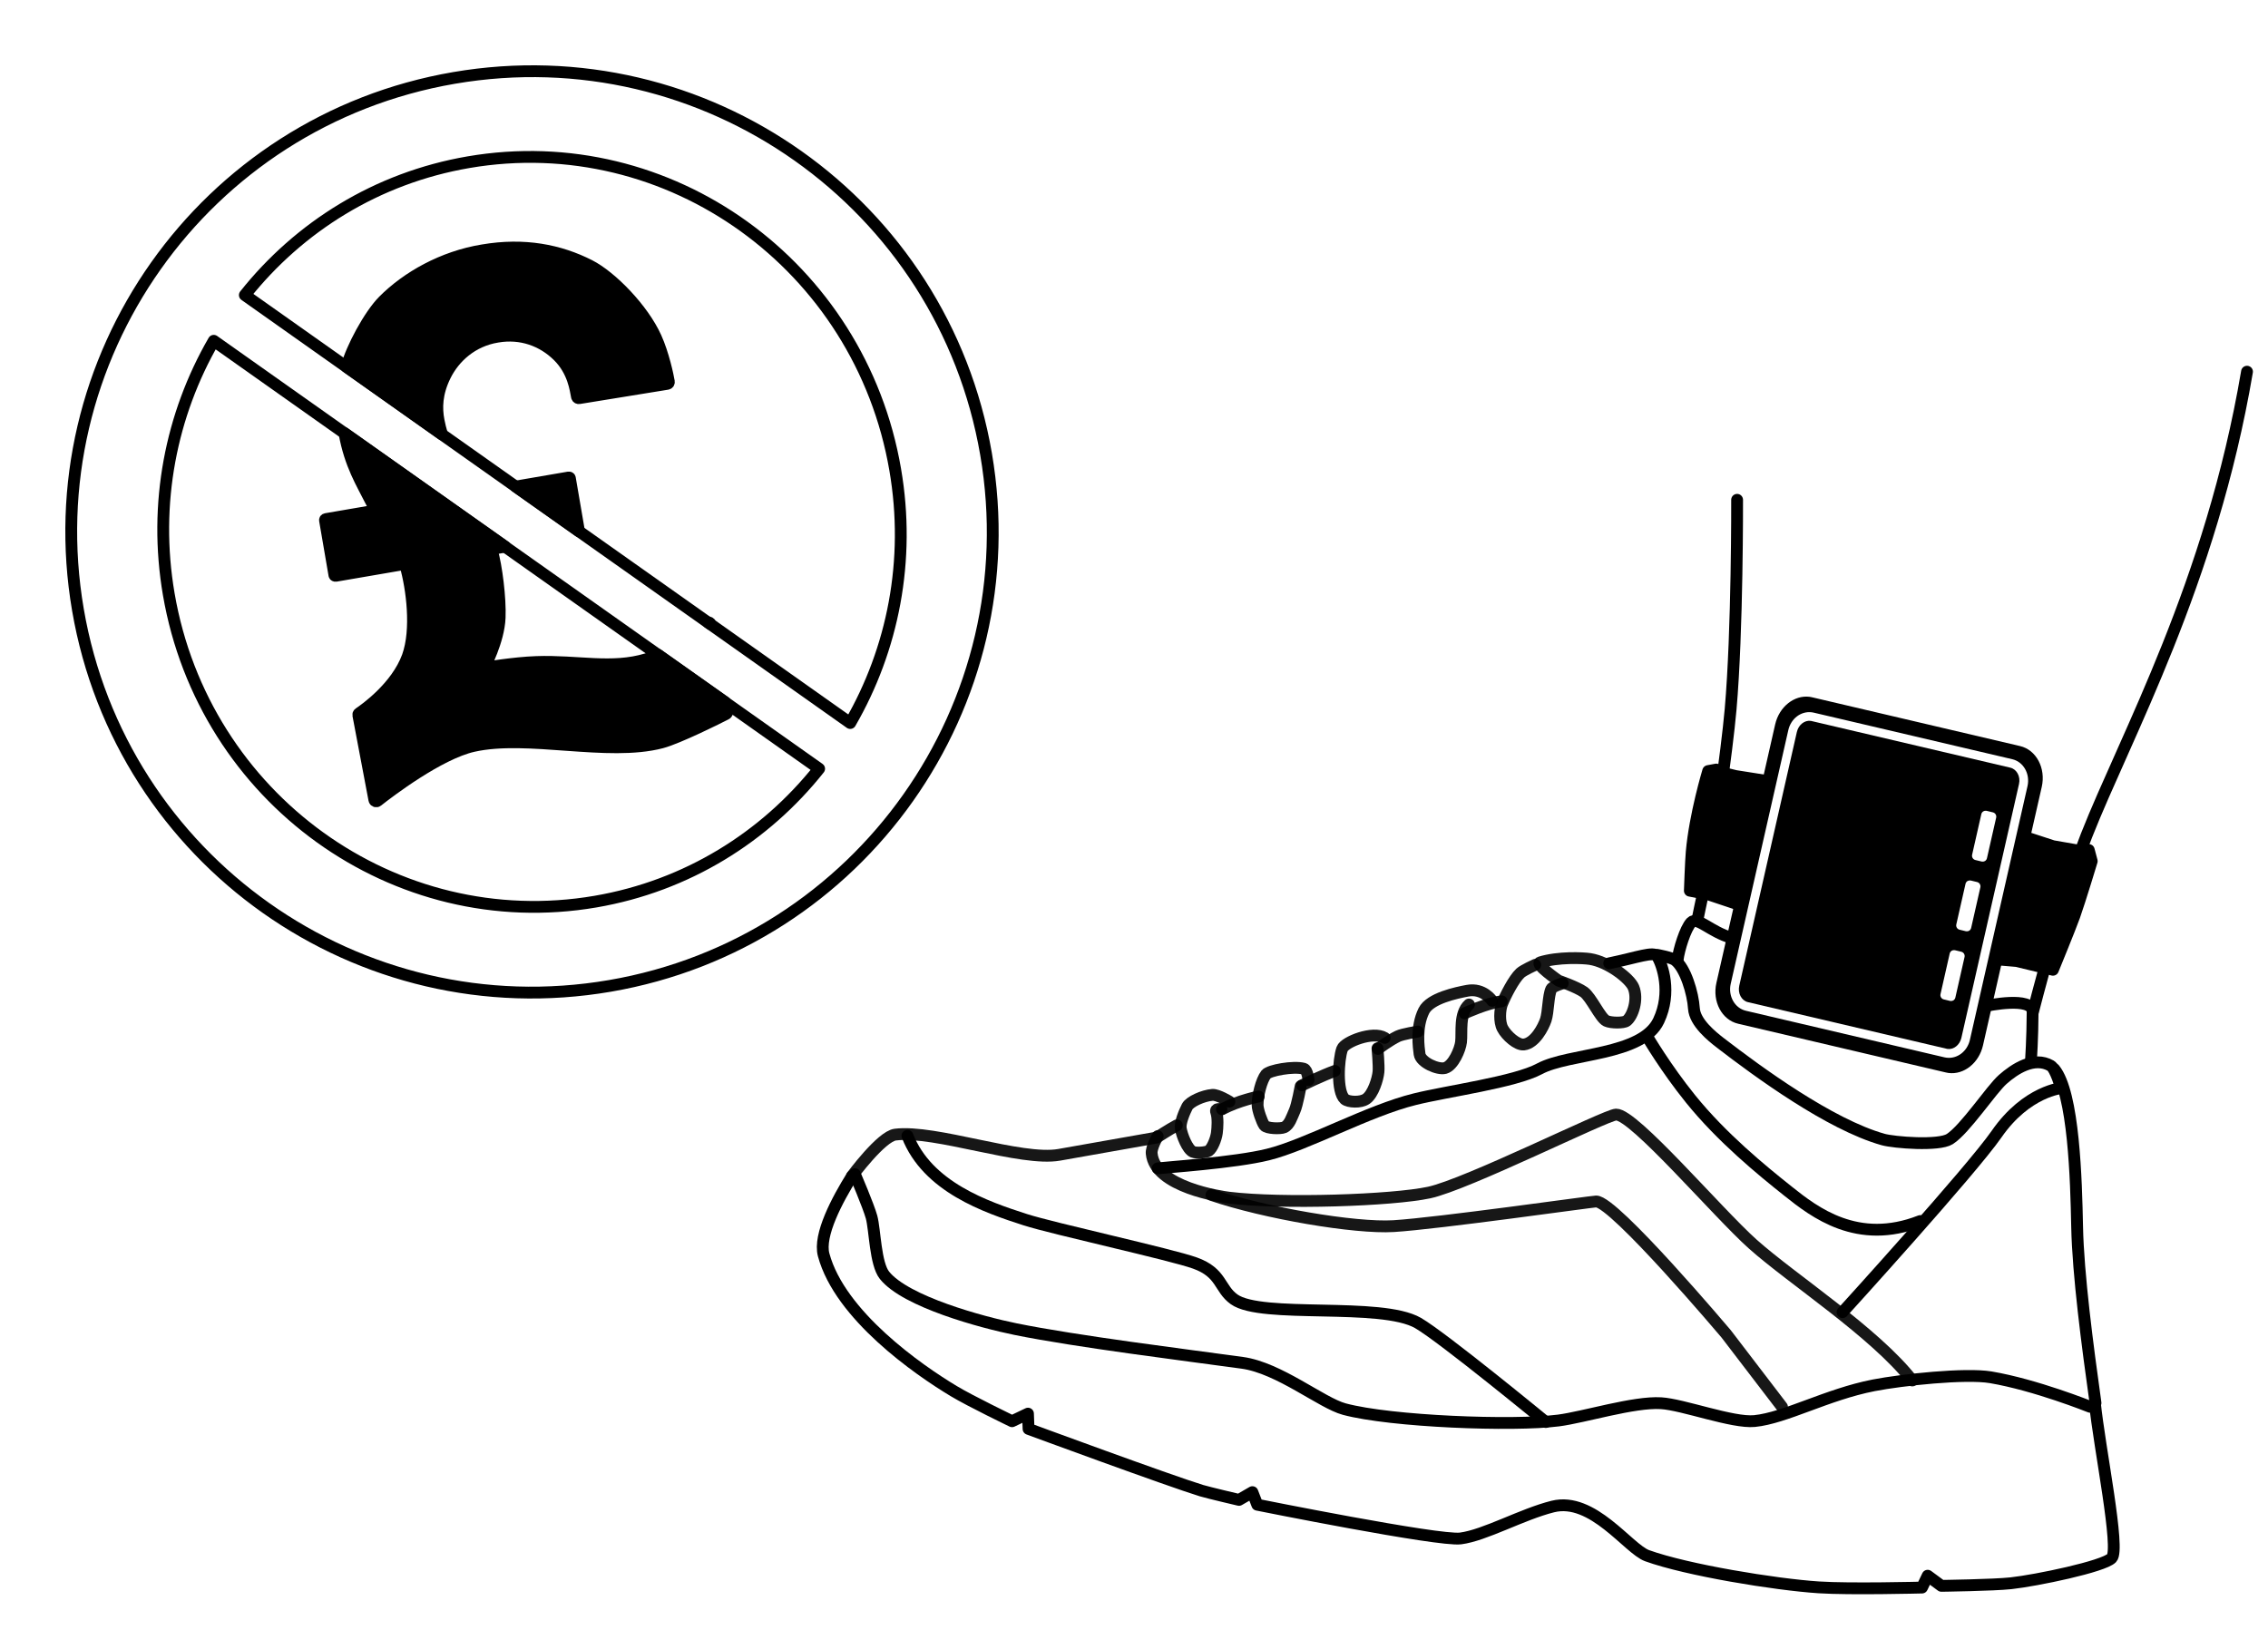 <svg width="288" height="207" viewBox="0 0 288 207" fill="none" xmlns="http://www.w3.org/2000/svg">
<path d="M219.86 119.109C217.202 118.34 215.516 116.357 214.755 117.141C214.006 117.926 213.189 120.611 213.038 121.865" stroke="black" stroke-width="1.5" stroke-miterlimit="10" stroke-linecap="round" stroke-linejoin="round"/>
<path d="M257.905 134.66C257.905 134.66 258.092 131.926 258.111 128.512C258.127 126.493 252.248 127.741 252.248 127.741" stroke="black" stroke-width="1.5" stroke-miterlimit="10" stroke-linecap="round" stroke-linejoin="round"/>
<path d="M215.532 116.918C215.532 116.918 216.034 114.426 216.608 111.809C217.608 107.283 219.275 95.541 219.761 90.077C220.64 80.019 220.585 63.476 220.585 63.476" stroke="black" stroke-width="1.5" stroke-miterlimit="10" stroke-linecap="round" stroke-linejoin="round"/>
<path d="M285.334 47.205C280.769 74.148 269.889 93.561 264.958 106.097C261.826 114.065 258.156 128.507 258.156 128.507" stroke="black" stroke-width="1.5" stroke-miterlimit="10" stroke-linecap="round" stroke-linejoin="round"/>
<path d="M261.73 138.148C261.73 138.148 260.989 135.685 260.418 135.354C258.3 134.119 255.82 135.763 254.32 137.087C252.871 138.362 249.535 143.423 247.587 144.666C246.188 145.557 240.517 145.112 239.117 144.718C232.352 142.814 223.236 136.128 218.475 132.462C217.379 131.616 215.225 129.886 215.101 128.083C214.982 126.158 214.019 122.907 212.694 121.931C212.236 121.593 210.468 121.274 210.468 121.274" stroke="black" stroke-width="1.5" stroke-miterlimit="10" stroke-linecap="round" stroke-linejoin="round"/>
<path d="M209.204 131.707C209.204 131.707 211.517 135.658 214.673 139.562C218.636 144.475 223.714 148.628 227.054 151.283C230.414 153.963 235.872 158.199 243.836 155.078" stroke="black" stroke-width="1.5" stroke-miterlimit="10" stroke-linecap="round" stroke-linejoin="round"/>
<path d="M196.289 180.602C196.289 180.602 183.182 169.825 180.066 168.025C175.359 165.316 160.212 167.517 156.717 165.02C154.806 163.656 155.168 161.637 151.743 160.411C148.703 159.314 133.741 156.045 130.193 154.904C125.198 153.296 117.768 150.748 115.229 144.244" stroke="black" stroke-width="1.5" stroke-miterlimit="10" stroke-linecap="round" stroke-linejoin="round"/>
<path d="M266.097 178.186C265.076 170.907 263.884 161.842 263.762 155.808C263.641 149.853 263.352 138.817 260.876 135.783" stroke="black" stroke-width="1.5" stroke-miterlimit="10" stroke-linecap="round" stroke-linejoin="round"/>
<path opacity="0.91" d="M147.01 144.289C147.01 144.289 146.174 145.744 146.245 146.49C146.633 150.817 155.223 151.997 156.024 152.101C162.772 152.931 176.79 152.46 181.465 151.458C186.253 150.438 203.937 141.587 205.214 141.552C207.488 141.5 218.113 154.021 222.576 158.005C227.55 162.447 238.08 169.238 242.829 175.325" stroke="black" stroke-width="1.5" stroke-miterlimit="10" stroke-linecap="round" stroke-linejoin="round"/>
<path opacity="0.91" d="M153.836 151.761C160.627 154.071 172.075 156.024 176.971 155.721C182.622 155.371 202.051 152.608 202.679 152.589C204.952 152.538 219.181 169.389 219.181 169.389L226.284 178.673" stroke="black" stroke-width="1.5" stroke-miterlimit="10" stroke-linecap="round" stroke-linejoin="round"/>
<path d="M266.007 178.095C266.607 183.979 269.248 196.76 268.154 197.88C267.111 198.95 258.63 200.72 255.357 201.078C253.16 201.318 246.527 201.407 246.527 201.407L244.784 200.12L244.065 201.623C244.065 201.623 234.856 201.859 230.959 201.599C225.434 201.24 214.216 199.406 209.161 197.578C206.782 196.723 202.252 190.061 197.174 191.335C193.286 192.304 188.549 194.995 185.461 195.388C182.68 195.742 159.654 191.104 159.654 191.104L159.035 189.505L157.333 190.49C157.333 190.49 153.475 189.588 152.562 189.313C148.513 188.074 130.61 181.476 130.61 181.476L130.538 179.535L128.515 180.501C128.515 180.501 123.229 177.951 121.106 176.671C116.62 173.979 106.664 167.061 104.591 159.367C103.912 156.856 106.354 152.316 108.186 149.382" stroke="black" stroke-width="1.5" stroke-miterlimit="10" stroke-linecap="round" stroke-linejoin="round"/>
<path opacity="0.91" d="M186.538 127.573C185.264 128.703 185.675 131.135 185.529 132.344C185.416 133.301 184.548 135.344 183.494 135.642C182.614 135.885 180.402 134.94 180.262 133.872C180.164 133.078 179.767 130.458 180.808 128.371C181.606 126.778 184.933 126.092 186.329 125.827C188.39 125.435 189.48 127.106 189.48 127.106" stroke="black" stroke-width="1.5" stroke-miterlimit="10" stroke-linecap="round" stroke-linejoin="round"/>
<path d="M265.399 178.665C265.399 178.665 258.49 175.882 252.787 174.919C249.596 174.383 241.581 175.231 237.927 175.94C231.958 177.109 226.738 180.084 222.801 180.478C220.008 180.752 213.717 178.373 210.913 178.211C207.445 178.007 201.17 179.984 197.889 180.408C192.155 181.138 176.655 180.558 170.709 178.961C167.807 178.182 162.434 173.723 157.738 173.08C150.53 172.09 136.663 170.37 128.95 168.801C124.696 167.937 115.007 165.33 112.317 161.966C111.145 160.497 111.117 156.239 110.674 154.574C110.287 153.161 108.556 149.118 108.556 149.118" stroke="black" stroke-width="1.5" stroke-miterlimit="10" stroke-linecap="round" stroke-linejoin="round"/>
<path d="M261.895 138.17C261.895 138.17 257.362 138.509 253.53 144.041C250.289 148.713 233.973 166.651 233.973 166.651" stroke="black" stroke-width="1.5" stroke-miterlimit="10" stroke-linecap="round" stroke-linejoin="round"/>
<path opacity="0.91" d="M149.444 142.918C148.533 143.403 146.887 144.473 146.887 144.473C146.887 144.473 137.79 146.085 134.499 146.664C129.665 147.522 118.78 143.464 113.684 144.099C111.902 144.326 108.189 149.36 108.189 149.36" stroke="black" stroke-width="1.5" stroke-miterlimit="10" stroke-linecap="round" stroke-linejoin="round"/>
<path opacity="0.91" d="M159.833 139.262C159.833 139.262 157.337 139.743 155.168 140.88" stroke="black" stroke-width="1.5" stroke-miterlimit="10" stroke-linecap="round" stroke-linejoin="round"/>
<path opacity="0.91" d="M169.511 136.007C167.918 136.582 165.32 137.842 165.32 137.842" stroke="black" stroke-width="1.5" stroke-miterlimit="10" stroke-linecap="round" stroke-linejoin="round"/>
<path opacity="0.91" d="M180.052 131.009C180.052 131.009 178.09 131.324 177.507 131.606C176.436 132.115 174.975 133.221 174.975 133.221" stroke="black" stroke-width="1.5" stroke-miterlimit="10" stroke-linecap="round" stroke-linejoin="round"/>
<path opacity="0.91" d="M190.688 127.173C188.807 127.387 185.98 128.695 185.98 128.695" stroke="black" stroke-width="1.5" stroke-miterlimit="10" stroke-linecap="round" stroke-linejoin="round"/>
<path opacity="0.91" d="M203.977 129.655C204.556 129.931 206.172 129.951 206.557 129.655C207.338 129.053 208.053 126.901 207.422 125.39C206.952 124.279 204.256 122.166 201.904 121.794C200.995 121.654 197.853 121.514 195.573 122.223C194.874 122.446 197.907 124.547 197.907 124.547C197.907 124.547 200.237 125.352 201.136 125.993C202.064 126.672 203.21 129.288 203.977 129.655Z" stroke="black" stroke-width="1.5" stroke-miterlimit="10" stroke-linecap="round" stroke-linejoin="round"/>
<path opacity="0.91" d="M194.951 122.534C194.951 122.534 193.457 123.212 193.064 123.574C192.226 124.347 191.147 126.474 190.733 127.514C190.449 128.237 190.361 129.778 190.801 130.605C191.284 131.527 192.655 132.755 193.506 132.653C194.933 132.492 195.981 130.439 196.289 129.53C196.619 128.534 196.586 126.464 196.986 125.612C197.156 125.254 198.443 124.885 198.443 124.885" stroke="black" stroke-width="1.5" stroke-miterlimit="10" stroke-linecap="round" stroke-linejoin="round"/>
<path opacity="0.91" d="M174.92 133.134C174.92 133.134 175.12 135.382 175.046 136.121C174.958 137.058 174.367 138.947 173.506 139.561C172.78 140.081 171.197 139.976 170.766 139.597C169.716 138.657 169.943 134.577 170.433 133.211C170.749 132.326 174.351 130.894 175.839 131.813" stroke="black" stroke-width="1.5" stroke-miterlimit="10" stroke-linecap="round" stroke-linejoin="round"/>
<path opacity="0.91" d="M165.162 137.955C165.162 137.955 164.729 140.344 164.402 141.061C164.026 141.895 163.755 142.864 163.067 143.177C162.651 143.369 160.867 143.35 160.553 142.929C160.24 142.498 159.694 140.942 159.694 140.339C159.691 139.155 160.167 137.207 160.768 136.448C161.169 135.941 164.246 135.369 165.573 135.731C166.025 135.857 166.168 137.17 166.168 137.17" stroke="black" stroke-width="1.5" stroke-miterlimit="10" stroke-linecap="round" stroke-linejoin="round"/>
<path opacity="0.91" d="M155.101 140.883C155.101 140.883 154.234 140.681 154.441 141.244C154.694 141.958 154.606 143.242 154.522 143.89C154.426 144.625 153.944 145.847 153.479 146.166C153.197 146.353 151.953 146.482 151.487 146.288C150.798 145.997 150.081 144.207 149.94 143.318C149.821 142.599 150.398 141.245 150.757 140.543C151.084 139.916 152.747 139.149 153.966 139.05C154.642 139.003 156.121 139.91 156.121 139.91" stroke="black" stroke-width="1.5" stroke-miterlimit="10" stroke-linecap="round" stroke-linejoin="round"/>
<path d="M147.005 148.385C147.936 148.261 156.823 147.671 161.011 146.628C165.889 145.43 173.794 141.039 179.664 139.601C183.806 138.574 192.373 137.43 195.507 135.737C199.264 133.712 208.514 134.107 210.625 129.624C212.318 126.036 211.098 122.528 210.444 121.461C210.02 120.77 207.924 121.603 204.344 122.345" stroke="black" stroke-width="1.5" stroke-miterlimit="10" stroke-linecap="round" stroke-linejoin="round"/>
<path d="M253.847 121.864L256.1 122.055L260.69 123.164C260.69 123.164 262.878 117.831 263.405 116.348C264.108 114.373 265.617 109.366 265.617 109.366L265.242 107.955L264.461 108.122L260.694 107.466L257.084 106.283L253.847 121.864Z" fill="black" stroke="black" stroke-width="1.5" stroke-miterlimit="10" stroke-linecap="round" stroke-linejoin="round"/>
<path d="M224.287 99.172L220.381 98.554L218.812 98.171L217.941 97.735L216.912 97.925C216.912 97.925 215.236 103.447 214.817 108.227C214.713 109.375 214.584 113.121 214.584 113.121L216.828 113.557L220.606 114.818L224.287 99.172Z" fill="black" stroke="black" stroke-width="1.5" stroke-miterlimit="10" stroke-linecap="round" stroke-linejoin="round"/>
<path d="M256.514 94.752L230.139 88.564C230.031 88.539 229.912 88.512 229.802 88.498C227.847 88.244 225.933 89.749 225.417 92.005L217.957 124.825C217.413 127.211 218.653 129.537 220.712 130.016L247.087 136.205C247.195 136.23 247.314 136.257 247.424 136.271C249.379 136.525 251.293 135.02 251.809 132.764L259.269 99.944C259.813 97.558 258.573 95.231 256.514 94.752ZM257.463 99.833L250.146 132.069C249.811 133.532 248.535 134.506 247.162 134.328C247.086 134.318 246.998 134.307 246.922 134.286L221.707 128.37C220.287 128.041 219.425 126.511 219.771 124.959L227.088 92.724C227.423 91.26 228.699 90.286 230.072 90.464C230.148 90.474 230.236 90.486 230.312 90.507L255.527 96.422C256.947 96.751 257.81 98.281 257.463 99.833Z" fill="black"/>
<path d="M255.277 97.496L230.061 91.58C230.017 91.575 229.975 91.558 229.931 91.552C229.151 91.451 228.381 92.055 228.175 92.955L220.858 125.19C220.645 126.145 221.138 127.08 221.961 127.276L247.176 133.191C247.22 133.197 247.263 133.214 247.307 133.219C248.086 133.321 248.857 132.717 249.063 131.817L256.38 99.581C256.604 98.628 256.1 97.692 255.277 97.496ZM248.297 126.704C248.267 126.846 248.173 126.967 248.05 127.052C247.942 127.116 247.815 127.144 247.683 127.127C247.661 127.124 247.65 127.123 247.629 127.12L246.827 126.927C246.535 126.856 246.35 126.564 246.41 126.27L247.583 121.096C247.613 120.955 247.707 120.833 247.829 120.748C247.938 120.684 248.065 120.656 248.196 120.673C248.218 120.676 248.229 120.677 248.251 120.68L249.053 120.873C249.345 120.945 249.53 121.237 249.47 121.53L248.297 126.704ZM250.304 117.853C250.274 117.995 250.18 118.117 250.058 118.201C249.949 118.265 249.822 118.293 249.691 118.276C249.669 118.274 249.658 118.272 249.636 118.269L248.835 118.076C248.542 118.005 248.357 117.713 248.417 117.419L249.591 112.245C249.62 112.104 249.714 111.982 249.837 111.897C249.945 111.833 250.072 111.805 250.204 111.822C250.226 111.825 250.237 111.826 250.259 111.829L251.06 112.022C251.352 112.094 251.537 112.386 251.477 112.679L250.304 117.853ZM252.311 109.002C252.282 109.144 252.188 109.266 252.065 109.35C251.956 109.414 251.83 109.443 251.698 109.425C251.676 109.423 251.665 109.421 251.643 109.418L250.842 109.225C250.55 109.154 250.364 108.862 250.425 108.568L251.598 103.394C251.627 103.253 251.721 103.131 251.844 103.046C251.953 102.982 252.079 102.954 252.211 102.971C252.233 102.974 252.244 102.976 252.266 102.978L253.067 103.172C253.359 103.243 253.545 103.535 253.484 103.829L252.311 109.002Z" fill="black"/>
<path d="M57.657 9.897C25.816 15.363 4.432 45.61 9.897 77.451C15.363 109.292 45.61 130.676 77.451 125.211C109.292 119.745 130.676 89.497 125.211 57.657C119.745 25.816 89.498 4.431 57.657 9.897ZM21.431 75.471C19.448 63.915 21.742 52.633 27.143 43.281L104.017 97.63C97.146 106.278 87.266 112.508 75.614 114.509C50.143 118.873 25.882 101.398 21.431 75.471ZM107.965 91.826L31.091 37.478C37.962 28.83 47.842 22.599 59.494 20.599C84.971 16.226 109.225 33.703 113.676 59.637C115.667 71.192 113.366 82.475 107.965 91.826Z" stroke="black" stroke-width="1.5" stroke-miterlimit="10" stroke-linecap="round" stroke-linejoin="round"/>
<path d="M45.593 90.598C45.511 90.65 45.488 90.737 45.503 90.826L47.538 101.577C47.569 101.754 47.781 101.839 47.92 101.724C49.383 100.571 55.73 95.72 60.105 94.742C67.004 93.193 77.163 96.098 84.018 94.291C86.064 93.751 91.305 91.153 92.221 90.662C92.312 90.616 92.348 90.519 92.331 90.415L92.097 89.189L83.545 83.143C83.033 83.383 82.545 83.588 82.097 83.718C77.663 85.055 73.385 83.894 68.109 84.079C65.191 84.178 61.488 84.822 61.488 84.822C61.488 84.822 63.329 81.412 63.448 78.442C63.551 75.99 63.034 71.878 62.468 69.951C62.448 69.878 62.42 69.8 62.4 69.727L64.145 69.428L43.745 55.005C44.457 59.023 46.003 61.449 47.022 63.496C47.208 63.873 47.468 64.329 47.759 64.832L41.388 65.926C41.307 65.94 41.257 66.002 41.269 66.068L42.465 73.036C42.476 73.102 42.551 73.142 42.625 73.13L51.426 71.619C51.454 71.69 51.475 71.769 51.502 71.841C52.31 74.69 53.012 79.93 51.776 83.372C50.346 87.28 46.334 90.099 45.593 90.598Z" fill="black" stroke="black" stroke-width="1.5" stroke-miterlimit="10" stroke-linecap="round" stroke-linejoin="round"/>
<path d="M72.207 60.644L65.489 61.797L73.524 67.477L72.367 60.738C72.363 60.67 72.288 60.63 72.207 60.644Z" fill="black" stroke="black" stroke-width="1.5" stroke-miterlimit="10" stroke-linecap="round" stroke-linejoin="round"/>
<path d="M84.936 48.487C84.809 47.705 84.225 44.962 83.282 42.872C81.652 39.254 77.648 35.142 74.856 33.718C71.076 31.796 66.59 30.883 61.279 31.795C56.205 32.628 51.687 35.193 48.687 38.21C46.895 40.011 44.63 44.26 44.031 46.562C44.026 46.578 44.022 46.593 44.017 46.609L56.124 55.169C55.942 54.548 55.794 53.952 55.694 53.416C55.396 51.852 55.405 49.962 56.55 47.665C57.69 45.385 59.931 43.286 63.154 42.763C66.174 42.245 68.903 43.255 70.876 45.206C72.84 47.151 73.087 49.52 73.267 50.392C73.289 50.517 73.414 50.586 73.54 50.565L84.731 48.75C84.864 48.734 84.959 48.62 84.936 48.487Z" fill="black" stroke="black" stroke-width="1.5" stroke-miterlimit="10" stroke-linecap="round" stroke-linejoin="round"/>
<path d="M89.927 79.067L90.23 79.281L90.225 79.251C90.192 79.105 90.058 79.03 89.927 79.067Z" fill="black" stroke="black" stroke-width="1.5" stroke-miterlimit="10" stroke-linecap="round" stroke-linejoin="round"/>
</svg>

